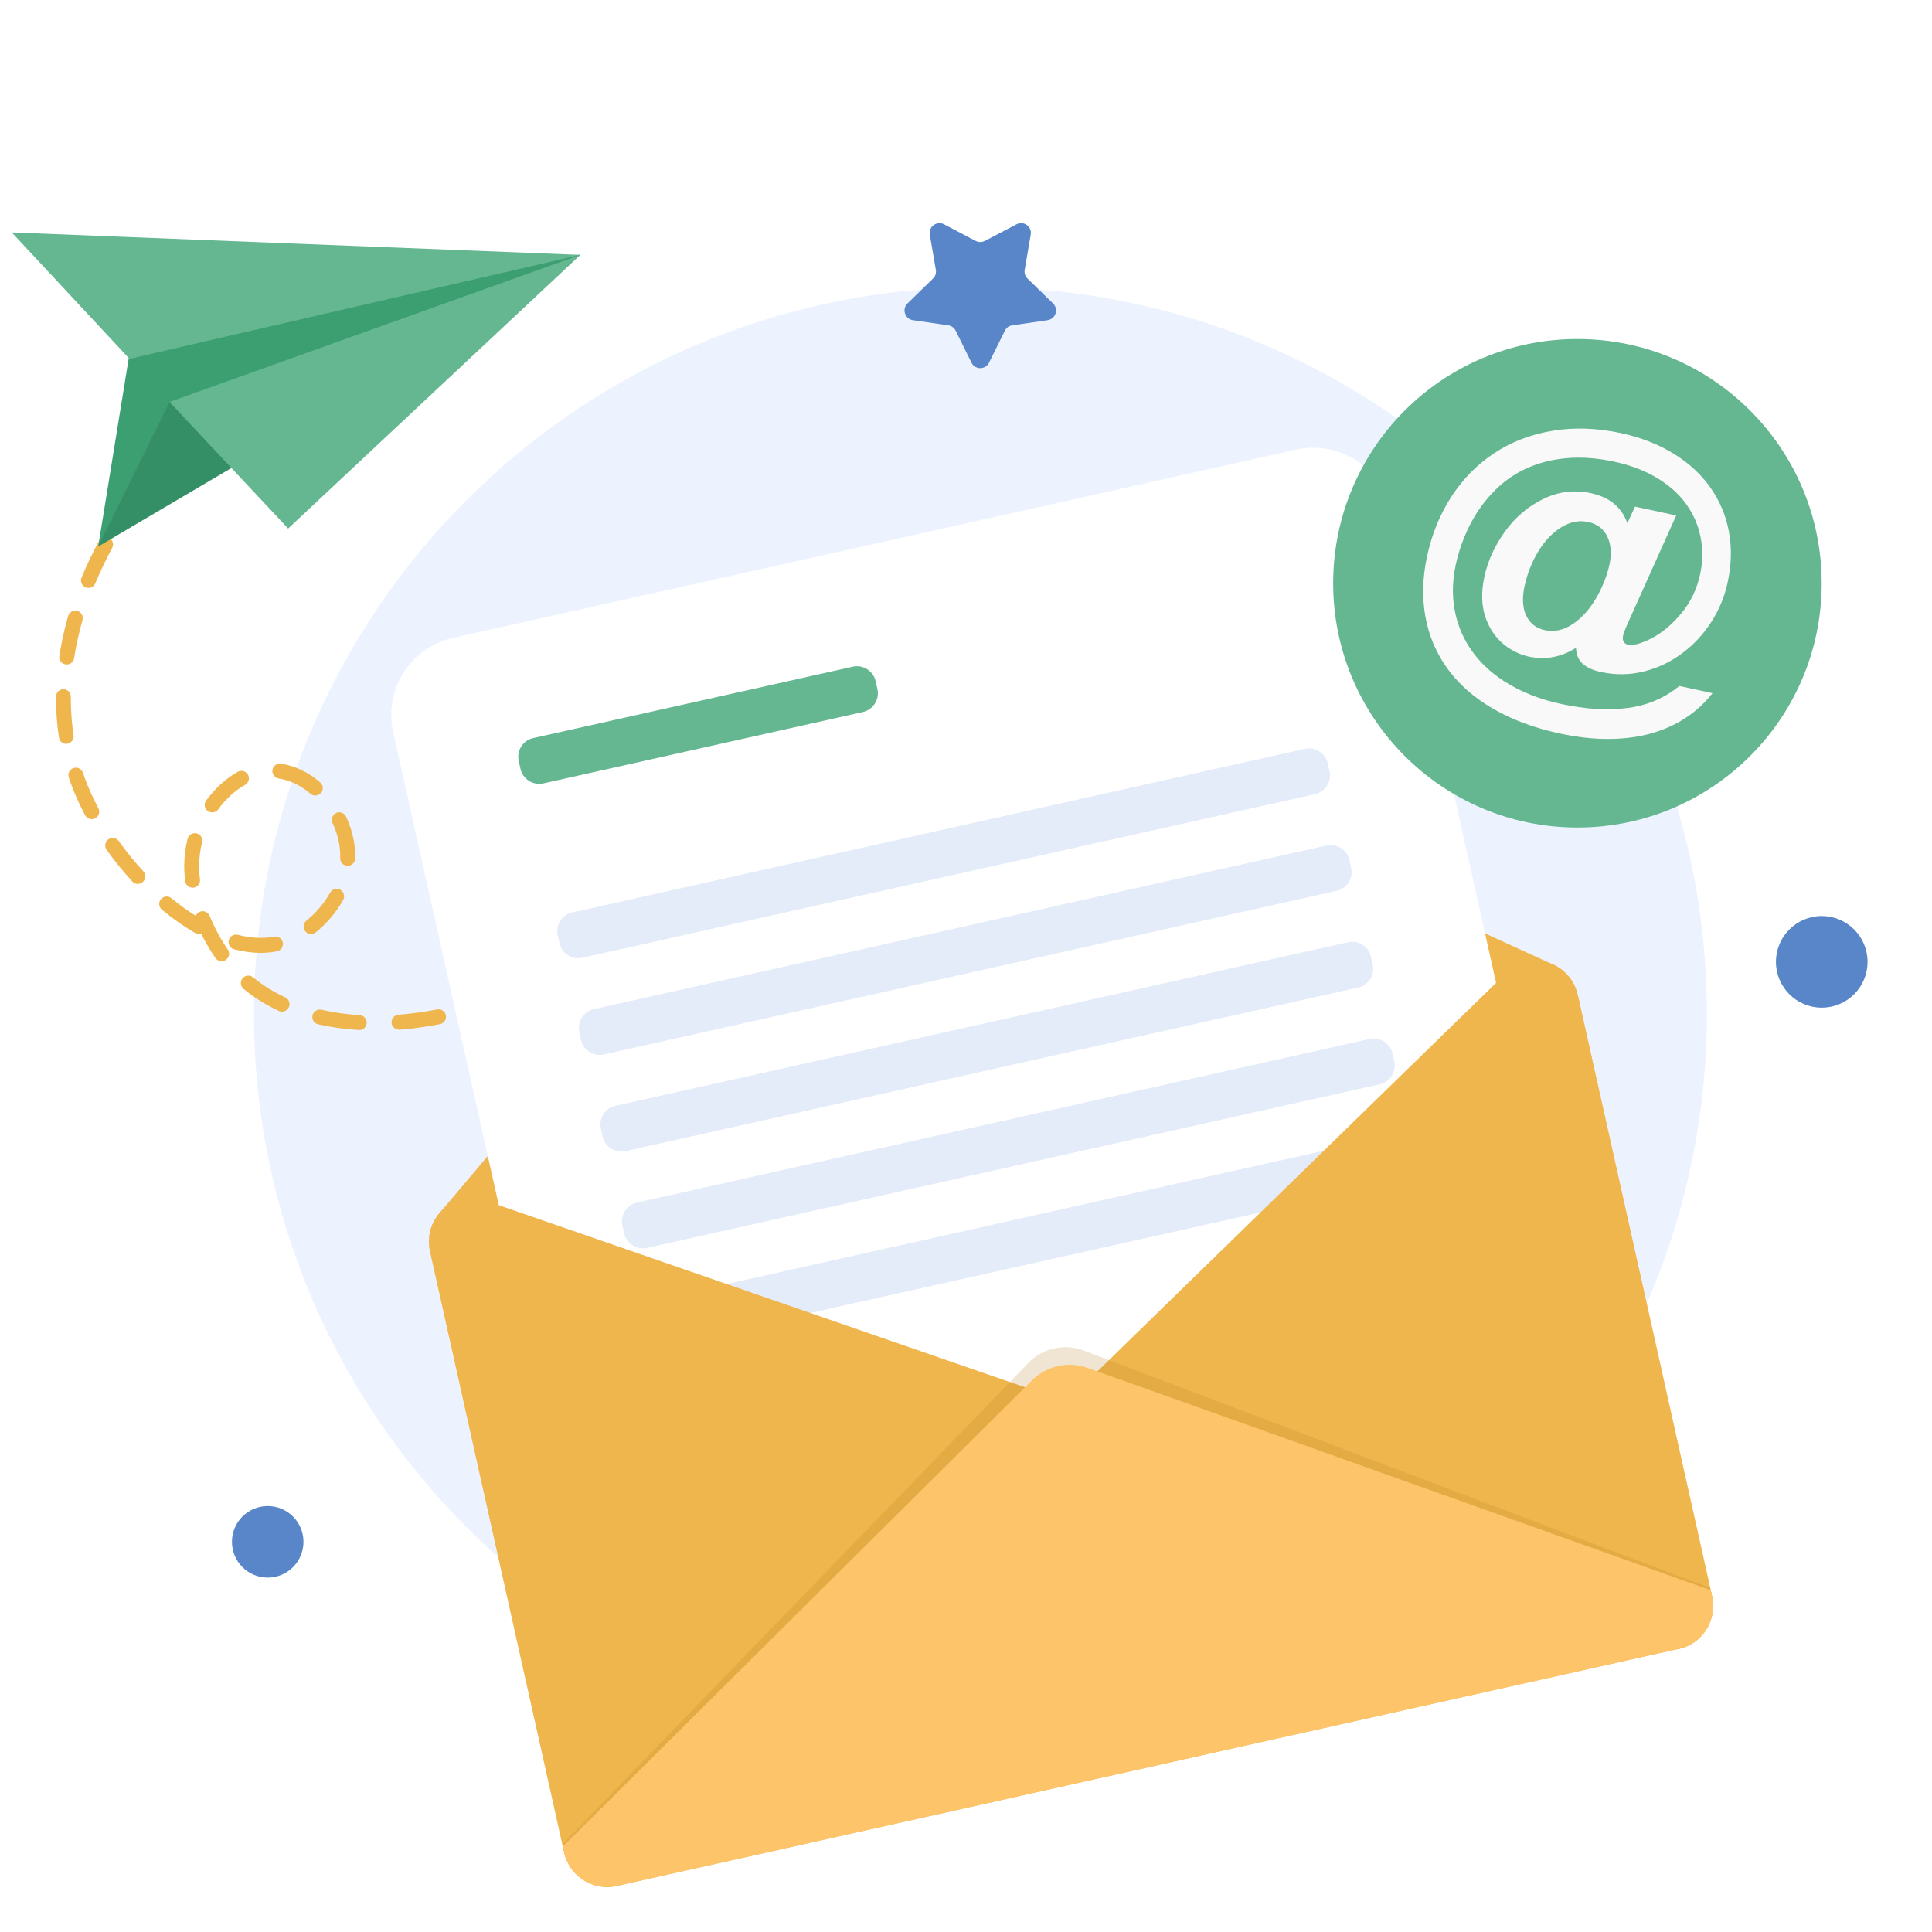 <svg width="140" height="140" viewBox="0 0 140 140" fill="none" xmlns="http://www.w3.org/2000/svg">
<rect x="0" y="0" width="140" height="140" fill="#333333" stroke="none"/>
<g clip-path="url(#clip0_2507_206501)">
<path d="M173.871 -33.871H-33.871V173.871H173.871V-33.871Z" fill="white"/>
<path d="M19.399 114.317C20.831 114.317 21.991 113.156 21.991 111.725C21.991 110.294 20.831 109.134 19.399 109.134C17.968 109.134 16.808 110.294 16.808 111.725C16.808 113.156 17.968 114.317 19.399 114.317Z" fill="#5886C9"/>
<path d="M132.011 73.018C133.844 73.018 135.33 71.532 135.33 69.699C135.33 67.866 133.844 66.38 132.011 66.38C130.178 66.38 128.692 67.866 128.692 69.699C128.692 71.532 130.178 73.018 132.011 73.018Z" fill="#5886C9"/>
<path d="M71.044 126.096C100.117 126.096 123.686 102.527 123.686 73.454C123.686 44.38 100.117 20.812 71.044 20.812C41.971 20.812 18.402 44.38 18.402 73.454C18.402 102.527 41.971 126.096 71.044 126.096Z" fill="#ECF3FE"/>
<path d="M26.026 74.638C26.016 74.638 26.006 74.638 25.995 74.638C24.972 74.576 23.98 74.436 23.05 74.223C22.76 74.155 22.578 73.864 22.645 73.573C22.713 73.283 23.004 73.101 23.294 73.168C24.167 73.371 25.102 73.501 26.063 73.563C26.364 73.579 26.587 73.838 26.572 74.134C26.556 74.42 26.317 74.643 26.032 74.643L26.026 74.638ZM28.914 74.612C28.634 74.612 28.395 74.394 28.374 74.114C28.353 73.817 28.576 73.553 28.872 73.532C29.787 73.459 30.727 73.329 31.672 73.148C31.973 73.09 32.248 73.283 32.31 73.573C32.368 73.87 32.175 74.15 31.885 74.212C30.903 74.404 29.916 74.539 28.961 74.617C28.945 74.617 28.935 74.617 28.919 74.617L28.914 74.612ZM34.575 73.506C34.341 73.506 34.128 73.355 34.056 73.122C33.967 72.836 34.128 72.535 34.414 72.446C35.302 72.171 36.2 71.844 37.078 71.475C37.359 71.361 37.67 71.491 37.79 71.766C37.904 72.041 37.774 72.358 37.499 72.472C36.585 72.857 35.655 73.194 34.736 73.475C34.684 73.49 34.627 73.501 34.575 73.501V73.506ZM20.438 73.309C20.36 73.309 20.282 73.293 20.21 73.257C19.264 72.82 18.402 72.28 17.649 71.657C17.421 71.465 17.384 71.127 17.576 70.894C17.769 70.665 18.106 70.629 18.34 70.821C19.025 71.387 19.805 71.87 20.667 72.27C20.937 72.394 21.056 72.716 20.931 72.987C20.838 73.184 20.646 73.303 20.438 73.303V73.309ZM16.055 69.652C15.883 69.652 15.712 69.569 15.608 69.419C15.234 68.873 14.886 68.281 14.59 67.679C14.455 67.715 14.31 67.7 14.18 67.627C13.364 67.165 12.539 66.588 11.734 65.923C11.505 65.731 11.469 65.394 11.661 65.16C11.853 64.931 12.191 64.895 12.424 65.087C13.006 65.57 13.598 65.996 14.185 66.365C14.237 66.235 14.341 66.126 14.486 66.069C14.761 65.954 15.078 66.09 15.193 66.37C15.535 67.211 15.987 68.053 16.507 68.806C16.678 69.05 16.616 69.387 16.366 69.559C16.273 69.621 16.164 69.652 16.06 69.652H16.055ZM18.89 69.05C18.278 69.05 17.634 68.962 16.969 68.79C16.678 68.718 16.507 68.421 16.579 68.131C16.652 67.84 16.948 67.668 17.239 67.741C18.179 67.985 19.067 68.027 19.856 67.871C20.152 67.814 20.433 68.006 20.495 68.297C20.552 68.593 20.36 68.873 20.069 68.936C19.69 69.008 19.29 69.05 18.885 69.05H18.89ZM22.536 67.684C22.381 67.684 22.22 67.616 22.116 67.481C21.929 67.248 21.965 66.91 22.199 66.718C22.9 66.152 23.492 65.451 23.923 64.682C24.068 64.422 24.401 64.329 24.66 64.474C24.92 64.62 25.014 64.952 24.868 65.212C24.375 66.1 23.689 66.91 22.879 67.564C22.78 67.648 22.661 67.684 22.536 67.684ZM13.951 64.324C13.681 64.324 13.448 64.121 13.416 63.846C13.375 63.482 13.349 63.119 13.349 62.766C13.349 62.08 13.432 61.41 13.593 60.782C13.666 60.491 13.962 60.319 14.253 60.392C14.543 60.465 14.715 60.761 14.642 61.052C14.502 61.597 14.434 62.174 14.434 62.766C14.434 63.358 14.455 63.399 14.492 63.721C14.528 64.017 14.315 64.287 14.019 64.324C13.998 64.324 13.977 64.324 13.957 64.324H13.951ZM9.989 64.054C9.843 64.054 9.698 63.996 9.589 63.877C8.924 63.155 8.296 62.381 7.724 61.581C7.553 61.337 7.605 61 7.849 60.823C8.093 60.647 8.431 60.704 8.607 60.948C9.152 61.711 9.75 62.449 10.389 63.14C10.591 63.358 10.575 63.7 10.357 63.903C10.254 63.996 10.124 64.049 9.989 64.049V64.054ZM25.19 62.74C25.185 62.74 25.175 62.74 25.169 62.74C24.868 62.729 24.64 62.475 24.65 62.179C24.65 62.117 24.65 62.054 24.65 61.992C24.65 61.883 24.65 61.774 24.64 61.659C24.593 60.995 24.406 60.294 24.094 59.634C23.97 59.364 24.084 59.042 24.354 58.912C24.624 58.787 24.946 58.902 25.076 59.172C25.445 59.956 25.668 60.787 25.72 61.587C25.73 61.722 25.735 61.857 25.735 61.992C25.735 62.127 25.735 62.148 25.735 62.22C25.725 62.511 25.481 62.74 25.195 62.74H25.19ZM6.644 59.359C6.452 59.359 6.265 59.255 6.166 59.073C5.751 58.289 5.398 57.505 5.117 56.731C5.07 56.601 5.024 56.471 4.982 56.341C4.889 56.056 5.039 55.749 5.325 55.656C5.61 55.562 5.917 55.713 6.01 55.998C6.052 56.118 6.093 56.237 6.135 56.357C6.4 57.084 6.732 57.827 7.127 58.564C7.267 58.829 7.169 59.156 6.904 59.296C6.821 59.338 6.737 59.359 6.649 59.359H6.644ZM15.374 58.87C15.26 58.87 15.151 58.834 15.052 58.767C14.813 58.59 14.761 58.252 14.938 58.008C15.603 57.11 16.398 56.388 17.234 55.926C17.493 55.78 17.826 55.879 17.971 56.139C18.117 56.398 18.018 56.731 17.758 56.876C17.052 57.266 16.382 57.879 15.811 58.652C15.707 58.798 15.541 58.87 15.374 58.87ZM22.853 57.65C22.728 57.65 22.604 57.608 22.5 57.52C21.794 56.918 20.999 56.533 20.199 56.414C19.903 56.367 19.701 56.092 19.742 55.796C19.789 55.5 20.064 55.297 20.36 55.339C21.363 55.489 22.344 55.957 23.201 56.694C23.43 56.887 23.456 57.229 23.258 57.458C23.149 57.583 22.998 57.645 22.848 57.645L22.853 57.65ZM4.805 53.906C4.541 53.906 4.312 53.713 4.271 53.443C4.13 52.529 4.058 51.584 4.058 50.633V50.478C4.058 50.182 4.302 49.943 4.598 49.943C4.899 49.943 5.138 50.192 5.133 50.488V50.633C5.133 51.527 5.2 52.42 5.33 53.277C5.377 53.573 5.174 53.848 4.878 53.895C4.852 53.895 4.821 53.9 4.795 53.9L4.805 53.906ZM4.837 48.151C4.811 48.151 4.78 48.151 4.754 48.146C4.458 48.099 4.255 47.824 4.302 47.528C4.447 46.577 4.66 45.606 4.935 44.64C5.018 44.355 5.32 44.188 5.605 44.266C5.891 44.349 6.057 44.651 5.979 44.936C5.714 45.855 5.512 46.785 5.372 47.689C5.33 47.959 5.102 48.151 4.837 48.151ZM6.41 42.604C6.343 42.604 6.27 42.589 6.203 42.563C5.927 42.449 5.792 42.132 5.907 41.856C6.275 40.968 6.701 40.075 7.174 39.197C7.314 38.932 7.641 38.834 7.906 38.979C8.171 39.119 8.27 39.452 8.124 39.712C7.672 40.553 7.262 41.415 6.909 42.267C6.821 42.474 6.618 42.599 6.41 42.599V42.604ZM9.137 37.52C9.033 37.52 8.929 37.489 8.836 37.431C8.586 37.265 8.519 36.928 8.685 36.678C9.22 35.873 9.802 35.079 10.415 34.305C10.601 34.071 10.939 34.03 11.178 34.217C11.412 34.404 11.453 34.746 11.266 34.98C10.674 35.728 10.108 36.497 9.594 37.276C9.49 37.431 9.319 37.52 9.142 37.52H9.137ZM12.726 33.001C12.591 33.001 12.461 32.955 12.357 32.856C12.139 32.654 12.128 32.311 12.331 32.093C12.819 31.573 13.333 31.049 13.858 30.545C14.076 30.337 14.419 30.348 14.621 30.561C14.829 30.779 14.819 31.121 14.606 31.324C14.092 31.812 13.593 32.321 13.12 32.825C13.011 32.939 12.871 32.996 12.726 32.996V33.001Z" fill="#F0B64E"/>
<path d="M114.337 72.109L124.06 115.667C124.07 115.719 124.08 115.776 124.091 115.828C124.096 115.854 124.101 115.88 124.101 115.906C124.101 115.927 124.112 115.953 124.112 115.979C124.112 115.989 124.112 116 124.112 116.01C124.112 116.031 124.112 116.046 124.112 116.062C124.117 116.098 124.117 116.14 124.122 116.181C124.122 116.218 124.122 116.259 124.122 116.296C124.122 116.316 124.122 116.332 124.122 116.353C124.122 116.363 124.122 116.379 124.122 116.394C124.122 116.415 124.122 116.431 124.122 116.451C124.122 116.488 124.122 116.519 124.122 116.555C124.122 116.555 124.122 116.571 124.122 116.576C124.117 116.633 124.112 116.695 124.106 116.753C124.106 116.753 124.106 116.753 124.106 116.763C124.106 116.794 124.101 116.825 124.096 116.851C124.096 116.877 124.086 116.903 124.086 116.929C124.086 116.94 124.086 116.945 124.086 116.95C124.07 117.023 124.054 117.101 124.034 117.173C124.029 117.194 124.023 117.225 124.013 117.251C124.008 117.277 123.997 117.298 123.992 117.324C123.982 117.345 123.977 117.371 123.966 117.397C123.951 117.443 123.93 117.495 123.914 117.542C123.904 117.573 123.888 117.599 123.883 117.63C123.852 117.698 123.826 117.76 123.79 117.822C123.764 117.869 123.743 117.916 123.717 117.958C123.691 118.004 123.665 118.046 123.639 118.087C123.629 118.108 123.613 118.129 123.597 118.15C123.587 118.17 123.571 118.186 123.561 118.202C123.546 118.222 123.53 118.243 123.514 118.269C123.514 118.274 123.504 118.28 123.499 118.29C123.462 118.342 123.421 118.394 123.379 118.446C123.379 118.446 123.369 118.456 123.369 118.461C123.333 118.498 123.301 118.539 123.265 118.576C123.255 118.591 123.244 118.602 123.229 118.612C123.208 118.633 123.192 118.653 123.172 118.669C123.156 118.685 123.14 118.7 123.125 118.716C123.109 118.731 123.088 118.752 123.073 118.763C122.948 118.877 122.818 118.975 122.673 119.064C122.663 119.064 122.657 119.074 122.647 119.079C122.637 119.079 122.626 119.09 122.616 119.095C122.585 119.116 122.548 119.136 122.517 119.152C122.46 119.188 122.398 119.214 122.341 119.246C122.309 119.261 122.278 119.277 122.247 119.292C122.226 119.303 122.206 119.308 122.185 119.318C122.159 119.329 122.133 119.339 122.112 119.349C122.112 119.349 122.107 119.349 122.102 119.349C122.081 119.355 122.06 119.365 122.039 119.37C122.029 119.37 122.019 119.375 122.008 119.381C121.993 119.386 121.972 119.396 121.956 119.401C121.946 119.401 121.936 119.407 121.925 119.412C121.889 119.422 121.847 119.432 121.811 119.443C121.754 119.458 121.702 119.474 121.645 119.484L44.692 136.665C44.635 136.675 44.583 136.685 44.526 136.696C44.489 136.701 44.448 136.706 44.406 136.717C44.365 136.722 44.318 136.727 44.276 136.732C44.25 136.732 44.224 136.737 44.199 136.737C44.136 136.743 44.074 136.743 44.011 136.743C43.991 136.743 43.975 136.743 43.96 136.743C43.892 136.743 43.825 136.743 43.757 136.732C43.715 136.732 43.679 136.727 43.643 136.722C43.461 136.701 43.279 136.665 43.108 136.618C43.066 136.602 43.02 136.592 42.978 136.576C42.931 136.561 42.879 136.54 42.833 136.524C42.547 136.41 42.277 136.26 42.033 136.067C41.976 136.026 41.919 135.979 41.867 135.927C41.685 135.766 41.524 135.584 41.384 135.382C41.352 135.335 41.321 135.283 41.29 135.236C41.259 135.19 41.233 135.138 41.202 135.086C41.176 135.034 41.145 134.982 41.124 134.93C41.098 134.878 41.077 134.831 41.056 134.779C41.056 134.774 41.051 134.764 41.046 134.753C41.025 134.707 41.01 134.655 40.989 134.603C40.989 134.603 40.989 134.598 40.984 134.592C40.968 134.551 40.958 134.515 40.947 134.478C40.921 134.4 40.901 134.322 40.885 134.244L31.163 90.686C31.08 90.312 31.064 89.938 31.111 89.58C31.183 89.009 31.412 88.474 31.76 88.027C31.76 88.022 31.77 88.017 31.776 88.006L31.91 87.845C32.336 87.373 32.913 87.02 33.583 86.869L110.536 69.689C110.614 69.673 110.686 69.657 110.759 69.647C110.769 69.642 110.785 69.642 110.801 69.642C110.873 69.632 110.946 69.621 111.019 69.616C111.034 69.616 111.055 69.616 111.071 69.616C111.133 69.616 111.195 69.616 111.258 69.616C111.273 69.616 111.289 69.616 111.304 69.616C111.382 69.616 111.455 69.621 111.533 69.626C111.606 69.632 111.678 69.642 111.746 69.652C111.844 69.668 111.943 69.689 112.037 69.715C112.089 69.725 112.146 69.741 112.192 69.756C112.286 69.782 112.374 69.819 112.457 69.855L112.644 69.943C112.655 69.943 112.66 69.948 112.67 69.954C112.722 69.974 112.764 70.005 112.81 70.031C112.847 70.052 112.878 70.073 112.914 70.094C113.018 70.156 113.117 70.229 113.216 70.307C113.262 70.343 113.304 70.379 113.34 70.416C113.512 70.566 113.667 70.733 113.802 70.925C113.839 70.977 113.875 71.029 113.911 71.081C113.911 71.081 113.911 71.081 113.911 71.086C113.969 71.169 114.015 71.262 114.062 71.351C114.083 71.397 114.104 71.439 114.124 71.486C114.14 71.522 114.156 71.553 114.171 71.595C114.187 71.631 114.202 71.667 114.213 71.704C114.228 71.745 114.244 71.792 114.259 71.839C114.275 71.875 114.285 71.917 114.291 71.953C114.306 72.005 114.322 72.062 114.332 72.114L114.337 72.109Z" fill="#FDC46A"/>
<path d="M113.917 71.086L31.106 89.575C31.178 89.003 31.407 88.469 31.755 88.022C31.755 88.017 31.765 88.011 31.77 88.001L31.905 87.84L63.768 50.151C64.703 49.039 66.266 48.691 67.585 49.299L112.452 69.855L112.639 69.943C112.649 69.943 112.655 69.948 112.665 69.954C112.717 69.974 112.759 70.005 112.805 70.031C112.842 70.052 112.873 70.073 112.909 70.094C113.013 70.156 113.112 70.229 113.21 70.307C113.257 70.343 113.299 70.379 113.335 70.416C113.506 70.566 113.662 70.733 113.797 70.925C113.834 70.977 113.87 71.028 113.906 71.081C113.906 71.081 113.906 71.081 113.906 71.086H113.917Z" fill="#F0B64E"/>
<path d="M115.392 102.481L43.129 118.617L28.488 53.048C27.802 49.969 29.74 46.915 32.819 46.224L93.927 32.581C97.007 31.895 100.06 33.832 100.751 36.912L115.392 102.481Z" fill="white"/>
<path d="M95.298 57.546L42.199 69.403C41.456 69.569 40.709 69.097 40.542 68.354L40.412 67.777C40.246 67.035 40.719 66.287 41.462 66.121L94.56 54.264C95.303 54.098 96.051 54.57 96.217 55.313L96.347 55.889C96.513 56.632 96.04 57.38 95.298 57.546Z" fill="#E4ECF9"/>
<path d="M96.861 64.552L43.762 76.409C43.02 76.575 42.272 76.103 42.105 75.36L41.976 74.784C41.809 74.041 42.282 73.293 43.025 73.127L96.124 61.27C96.866 61.104 97.614 61.576 97.78 62.319L97.91 62.895C98.076 63.638 97.604 64.386 96.861 64.552Z" fill="#E4ECF9"/>
<path d="M98.424 71.558L45.325 83.415C44.583 83.581 43.835 83.109 43.669 82.366L43.539 81.79C43.373 81.047 43.845 80.299 44.588 80.133L97.687 68.276C98.43 68.11 99.177 68.582 99.344 69.325L99.473 69.901C99.64 70.644 99.167 71.392 98.424 71.558Z" fill="#E4ECF9"/>
<path d="M99.987 78.57L46.889 90.427C46.146 90.593 45.398 90.12 45.232 89.377L45.102 88.801C44.936 88.058 45.409 87.311 46.151 87.144L99.25 75.287C99.993 75.121 100.741 75.594 100.907 76.337L101.037 76.913C101.203 77.656 100.73 78.404 99.987 78.57Z" fill="#E4ECF9"/>
<path d="M101.556 85.576L48.457 97.433C47.715 97.599 46.967 97.126 46.8 96.383L46.671 95.807C46.504 95.064 46.977 94.316 47.72 94.15L100.819 82.293C101.561 82.127 102.309 82.6 102.475 83.342L102.605 83.919C102.771 84.662 102.299 85.409 101.556 85.576Z" fill="#E4ECF9"/>
<path d="M62.532 51.594L39.374 56.767C38.631 56.933 37.883 56.461 37.717 55.718L37.587 55.142C37.421 54.399 37.894 53.651 38.636 53.485L61.794 48.312C62.537 48.146 63.285 48.618 63.451 49.361L63.581 49.938C63.747 50.68 63.274 51.428 62.532 51.594Z" fill="#64B791"/>
<path d="M77.874 104.34C77.78 104.501 77.666 104.652 77.525 104.792L44.868 136.618L44.697 136.654C44.38 136.727 44.069 136.748 43.762 136.722C43.721 136.722 43.674 136.717 43.638 136.711C43.103 136.649 42.594 136.452 42.163 136.145C42.121 136.119 42.08 136.088 42.038 136.052C41.919 135.958 41.804 135.854 41.695 135.745C41.659 135.709 41.628 135.673 41.591 135.631C41.56 135.59 41.524 135.553 41.493 135.512C41.207 135.148 40.994 134.717 40.885 134.229L31.163 90.671C31.08 90.297 31.064 89.923 31.111 89.564C31.183 88.993 31.412 88.458 31.76 88.011C31.76 88.006 31.77 88.001 31.776 87.991L31.91 87.83C32.336 87.357 32.913 87.004 33.583 86.853C34.05 86.749 34.533 86.775 34.985 86.931L38.081 88.001L72.96 100.071L74.274 100.523L76.778 101.39C76.965 101.452 77.136 101.546 77.287 101.65C78.138 102.247 78.398 103.421 77.884 104.324L77.874 104.34Z" fill="#F0B64E"/>
<path d="M114.337 72.109L124.06 115.667C124.07 115.719 124.08 115.776 124.091 115.828C124.096 115.854 124.101 115.88 124.101 115.906C124.101 115.927 124.112 115.953 124.112 115.979C124.112 115.989 124.112 116 124.112 116.01C124.112 116.031 124.112 116.046 124.112 116.062C124.117 116.098 124.117 116.14 124.122 116.181C124.122 116.218 124.122 116.259 124.122 116.296C124.122 116.296 124.122 116.311 124.122 116.316C124.122 116.327 124.122 116.342 124.122 116.353C124.122 116.363 124.122 116.379 124.122 116.394C124.122 116.415 124.122 116.431 124.122 116.451C124.122 116.488 124.122 116.519 124.122 116.555C124.122 116.555 124.122 116.571 124.122 116.576C124.122 116.633 124.112 116.695 124.106 116.753C124.106 116.753 124.106 116.753 124.106 116.763C124.106 116.794 124.101 116.82 124.096 116.851C124.096 116.877 124.091 116.898 124.086 116.929C124.086 116.934 124.086 116.945 124.086 116.95C124.07 117.023 124.054 117.101 124.034 117.173C124.028 117.194 124.023 117.225 124.013 117.251C124.008 117.277 123.997 117.298 123.992 117.324C123.982 117.345 123.977 117.371 123.966 117.397C123.951 117.443 123.93 117.495 123.914 117.542C123.904 117.573 123.888 117.599 123.883 117.63C123.852 117.698 123.821 117.76 123.79 117.822C123.764 117.869 123.743 117.916 123.717 117.958C123.691 118.004 123.665 118.046 123.639 118.087C123.629 118.108 123.613 118.129 123.597 118.15C123.587 118.17 123.571 118.186 123.561 118.202C123.545 118.222 123.53 118.243 123.514 118.269C123.514 118.274 123.504 118.28 123.499 118.29C123.462 118.342 123.421 118.394 123.379 118.446C123.379 118.446 123.369 118.456 123.369 118.461C123.333 118.498 123.301 118.539 123.265 118.576C123.255 118.591 123.244 118.602 123.229 118.612C123.208 118.633 123.192 118.653 123.172 118.669C123.156 118.685 123.14 118.7 123.125 118.716C123.109 118.731 123.088 118.752 123.073 118.763C122.948 118.877 122.818 118.975 122.673 119.064C122.663 119.064 122.652 119.074 122.647 119.079C122.637 119.079 122.626 119.09 122.616 119.095C122.585 119.116 122.548 119.136 122.517 119.152C122.46 119.188 122.398 119.214 122.341 119.246C122.309 119.261 122.278 119.277 122.247 119.292C122.226 119.303 122.206 119.308 122.185 119.318C122.159 119.329 122.133 119.339 122.112 119.349H122.107C122.086 119.36 122.065 119.37 122.045 119.375C122.034 119.375 122.024 119.381 122.013 119.386C121.998 119.391 121.977 119.396 121.961 119.407C121.951 119.407 121.941 119.412 121.93 119.417C121.894 119.427 121.852 119.438 121.816 119.448C121.759 119.464 121.707 119.479 121.65 119.49L121.478 119.526L78.382 104.61C78.195 104.548 78.024 104.454 77.879 104.35C77.027 103.753 76.762 102.585 77.281 101.676C77.37 101.515 77.489 101.364 77.629 101.224L79.525 99.375L80.517 98.404L106.952 72.644L109.352 70.307C109.658 70.005 110.042 69.798 110.463 69.704L110.536 69.689C110.614 69.673 110.686 69.657 110.759 69.647C110.769 69.642 110.785 69.642 110.801 69.642C110.873 69.632 110.946 69.621 111.019 69.616C111.034 69.616 111.055 69.616 111.071 69.616C111.133 69.616 111.195 69.616 111.258 69.616C111.273 69.616 111.289 69.616 111.304 69.616C111.382 69.616 111.455 69.621 111.533 69.626C111.606 69.632 111.678 69.642 111.746 69.652C111.844 69.668 111.943 69.689 112.037 69.715C112.089 69.725 112.146 69.741 112.192 69.756C112.286 69.782 112.374 69.819 112.457 69.855L112.644 69.943C112.655 69.943 112.66 69.948 112.67 69.954C112.722 69.974 112.764 70.005 112.81 70.031C112.847 70.052 112.878 70.073 112.914 70.094C113.018 70.156 113.117 70.229 113.216 70.307C113.262 70.343 113.304 70.379 113.34 70.416C113.512 70.566 113.667 70.733 113.802 70.925C113.839 70.977 113.875 71.029 113.911 71.081C113.911 71.081 113.911 71.081 113.911 71.086C113.969 71.169 114.015 71.262 114.062 71.351C114.083 71.397 114.104 71.439 114.124 71.486C114.14 71.522 114.156 71.553 114.171 71.595C114.187 71.631 114.202 71.667 114.213 71.704C114.228 71.745 114.244 71.792 114.259 71.839C114.275 71.875 114.285 71.917 114.291 71.953C114.306 72.005 114.322 72.062 114.332 72.114L114.337 72.109Z" fill="#F0B64E"/>
<g style="mix-blend-mode:multiply" opacity="0.2">
<path d="M123.935 115.075L124.034 115.527C124.434 117.324 123.364 119.09 121.645 119.474L44.692 136.654C42.973 137.039 41.249 135.896 40.849 134.099L40.75 133.647L74.513 98.767C75.562 97.682 77.126 97.334 78.533 97.869L123.93 115.07L123.935 115.075Z" fill="#B67D20"/>
</g>
<path d="M123.966 115.231L124.065 115.667C124.449 117.386 123.364 119.095 121.645 119.479L44.692 136.66C42.973 137.044 41.264 135.958 40.88 134.239L40.781 133.803L74.788 100.019C75.843 98.97 77.411 98.622 78.808 99.121L123.961 115.231H123.966Z" fill="#FDC46A"/>
<path d="M114.306 59.966C124.081 59.966 132.006 52.042 132.006 42.267C132.006 32.492 124.081 24.567 114.306 24.567C104.531 24.567 96.607 32.492 96.607 42.267C96.607 52.042 104.531 59.966 114.306 59.966Z" fill="#64B791"/>
<path d="M117.926 37.904L118.482 36.71L121.463 37.354L117.994 45.077C117.775 45.565 117.651 45.892 117.614 46.058C117.578 46.23 117.588 46.375 117.656 46.494C117.724 46.609 117.812 46.681 117.936 46.707C118.342 46.796 118.923 46.645 119.681 46.25C120.44 45.861 121.156 45.258 121.832 44.448C122.507 43.638 122.964 42.688 123.198 41.607C123.395 40.704 123.405 39.816 123.234 38.943C123.062 38.071 122.72 37.271 122.2 36.544C121.681 35.816 120.98 35.183 120.097 34.648C119.214 34.113 118.175 33.713 116.97 33.453C115.745 33.188 114.581 33.105 113.491 33.204C112.4 33.303 111.398 33.568 110.494 33.999C109.59 34.43 108.78 35.027 108.074 35.796C107.451 36.466 106.916 37.239 106.474 38.122C106.033 39.005 105.706 39.93 105.493 40.901C105.212 42.194 105.212 43.435 105.498 44.62C105.784 45.804 106.334 46.863 107.16 47.803C107.986 48.743 109.061 49.512 110.385 50.12C111.709 50.727 113.273 51.127 115.064 51.324C116.493 51.459 117.739 51.397 118.809 51.143C119.879 50.883 120.84 50.405 121.691 49.709L124.096 50.229C123.53 50.95 122.865 51.558 122.102 52.051C121.338 52.55 120.486 52.919 119.552 53.173C118.617 53.423 117.599 53.547 116.503 53.547C115.407 53.547 114.244 53.412 113.008 53.147C111.154 52.747 109.544 52.145 108.162 51.34C106.786 50.535 105.69 49.564 104.875 48.432C104.059 47.299 103.53 46.043 103.285 44.661C103.041 43.28 103.083 41.82 103.415 40.288C103.763 38.683 104.355 37.245 105.186 35.967C106.022 34.69 107.056 33.646 108.282 32.835C109.507 32.025 110.91 31.485 112.483 31.22C114.057 30.955 115.719 31.012 117.464 31.386C118.892 31.698 120.159 32.186 121.266 32.867C122.367 33.542 123.26 34.362 123.94 35.328C124.621 36.294 125.072 37.364 125.285 38.533C125.503 39.701 125.467 40.932 125.187 42.23C124.969 43.238 124.574 44.188 124.003 45.077C123.431 45.965 122.725 46.723 121.884 47.346C121.042 47.975 120.118 48.411 119.11 48.66C118.103 48.909 117.074 48.925 116.02 48.697C115.412 48.567 114.961 48.359 114.665 48.078C114.368 47.798 114.218 47.419 114.202 46.946C113.408 47.45 112.566 47.699 111.678 47.684C110.79 47.668 109.985 47.414 109.258 46.91C108.531 46.411 108.006 45.721 107.679 44.838C107.352 43.955 107.316 42.947 107.56 41.81C107.814 40.626 108.323 39.52 109.076 38.486C109.829 37.452 110.759 36.673 111.855 36.144C112.951 35.619 114.088 35.479 115.272 35.733C116.628 36.024 117.511 36.751 117.921 37.904H117.926ZM110.484 42.417C110.286 43.321 110.328 44.053 110.598 44.614C110.868 45.175 111.309 45.523 111.922 45.658C112.629 45.809 113.314 45.663 113.974 45.217C114.633 44.77 115.194 44.142 115.662 43.342C116.124 42.542 116.446 41.737 116.622 40.932C116.711 40.532 116.742 40.163 116.716 39.826C116.69 39.488 116.612 39.177 116.482 38.896C116.347 38.616 116.165 38.387 115.937 38.206C115.703 38.024 115.423 37.899 115.09 37.826C114.426 37.681 113.776 37.811 113.132 38.211C112.488 38.611 111.938 39.192 111.47 39.956C111.008 40.719 110.681 41.54 110.489 42.423L110.484 42.417Z" fill="#F9F9F9"/>
<path d="M7.117 39.597L10.352 19.649L42.059 18.465L7.117 39.597Z" fill="#3C9F72"/>
<path d="M9.386 26.006C9.552 25.954 42.059 18.47 42.059 18.47L0.853 16.844L9.386 26.006Z" fill="#64B791"/>
<path d="M12.284 29.127L7.117 39.597L23.118 30.176L12.284 29.127Z" fill="#358F66"/>
<path d="M12.284 29.127L20.88 38.299L42.059 18.465L12.284 29.127Z" fill="#64B791"/>
<path d="M71.371 17.457L73.662 16.252C74.181 15.977 74.789 16.418 74.69 17L74.254 19.555C74.212 19.784 74.29 20.017 74.456 20.184L76.31 21.991C76.731 22.401 76.497 23.113 75.916 23.201L73.35 23.575C73.121 23.606 72.919 23.752 72.815 23.965L71.667 26.286C71.408 26.811 70.66 26.811 70.4 26.286L69.252 23.965C69.148 23.757 68.951 23.611 68.717 23.575L66.152 23.201C65.57 23.118 65.341 22.401 65.757 21.991L67.611 20.184C67.777 20.023 67.855 19.789 67.814 19.555L67.377 17C67.279 16.424 67.886 15.982 68.406 16.252L70.696 17.457C70.904 17.566 71.148 17.566 71.356 17.457H71.371Z" fill="#5886C9"/>
</g>
<defs>
<clipPath id="clip0_2507_206501">
<rect width="140" height="140" fill="white"/>
</clipPath>
</defs>
</svg>
